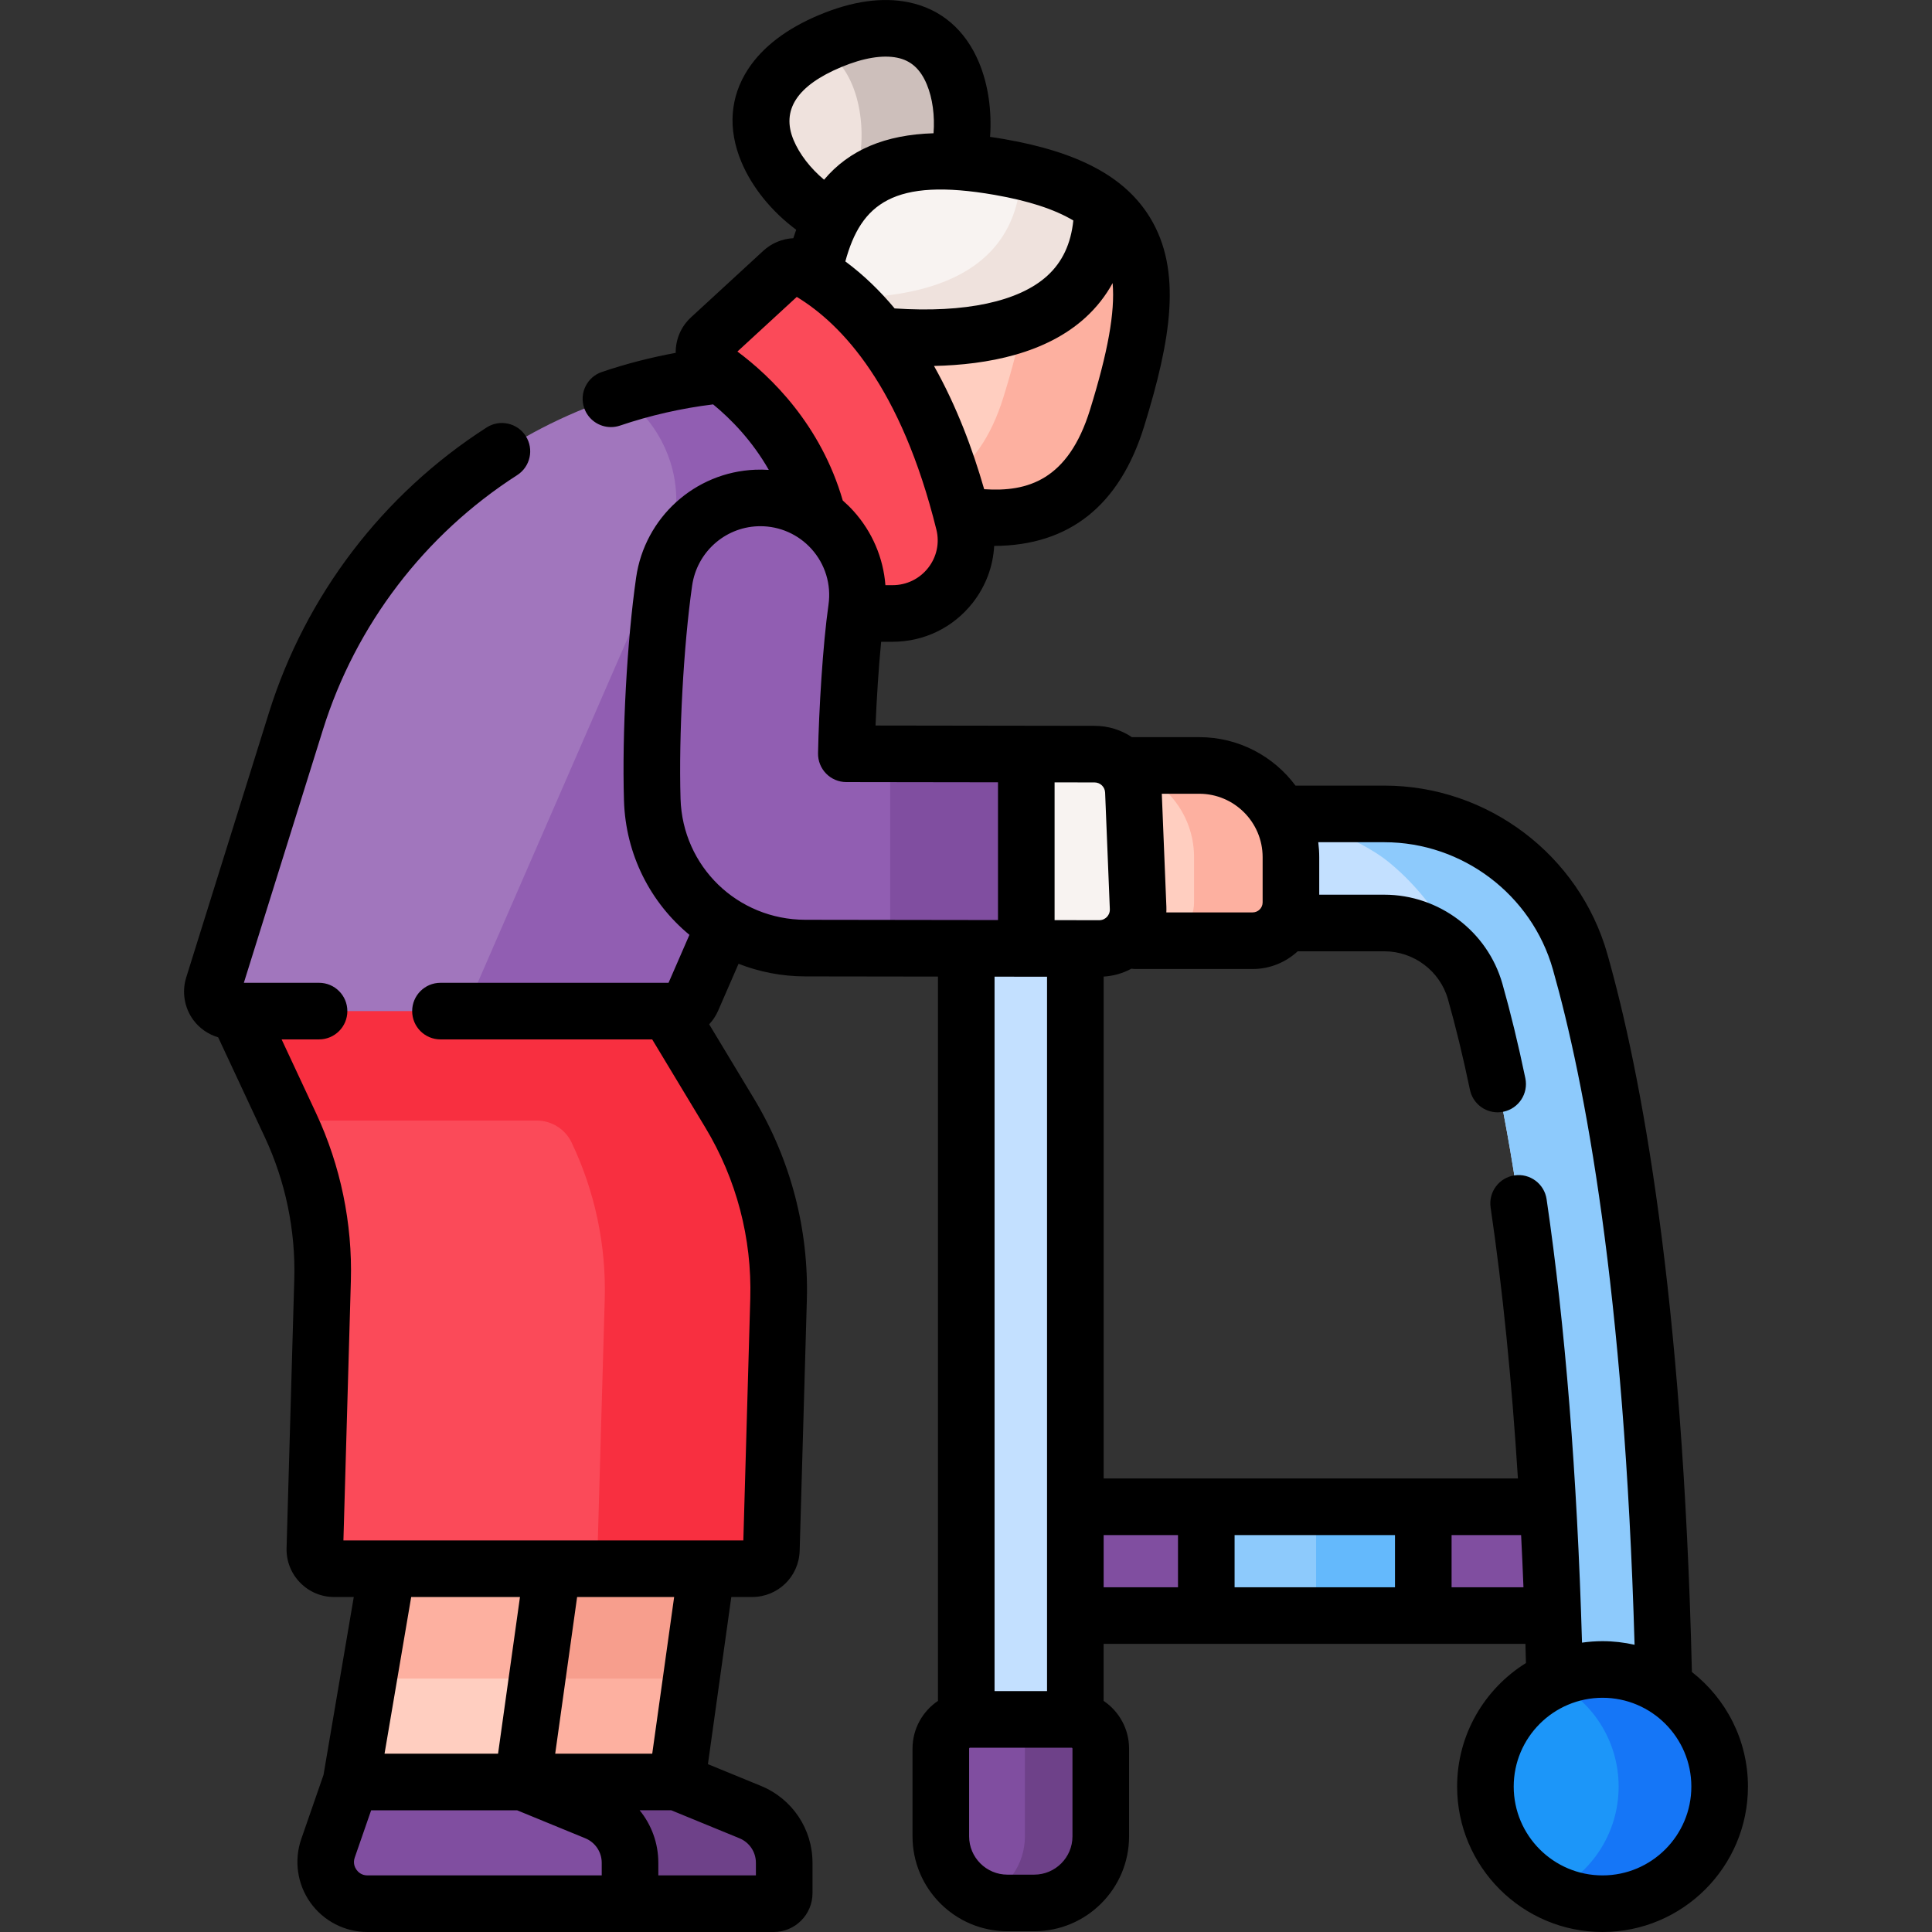 <svg id="Capa_1" enable-background="new 0 0 512.008 512.008" viewBox="0 0 512.008 512.008" xmlns="http://www.w3.org/2000/svg"><rect x="0" y="0" width="512.008" height="512.008" fill="#333333" stroke="none"/><g><g><path d="m252.539 19.478c5.664 13.574 1.626 34.858-11.948 40.523-13.574 5.664-31.543-6.437-37.208-20.011-5.664-13.574 3.122-23.481 16.696-29.145s26.796-4.941 32.46 8.633z" fill="#efe2dd"/><path d="m240.592 60.004c-6.236 2.599-13.407 1.449-19.89-1.87 7.972-8.733 9.709-24.698 5.147-35.65-2.106-5.034-5.25-8.301-9.061-10.13 1.058-.534 2.157-1.038 3.288-1.51 13.582-5.661 26.804-4.941 32.465 8.63 5.66 13.582 1.622 34.859-11.949 40.53z" fill="#cdbfbb"/><g><g><g><g><g><path d="m147.59 391.7-13.707 80.551h45.493l11.266-80.551z" fill="#fdb0a0"/><path d="m183.211 444.834 7.431-53.134h-43.052l-9.041 53.134z" fill="#f79e8d"/><g><path d="m198.812 480.228-19.436-7.977h-45.493l-6.098 17.572c-2.493 7.185 2.842 14.684 10.448 14.684h66.805c1.54 0 2.788-1.248 2.788-2.788v-8.048c.001-5.894-3.561-11.205-9.014-13.443z" fill="#6e4189"/></g></g></g><g><g><path d="m106.73 391.7-13.706 80.551h45.492l11.266-80.551z" fill="#ffcec0"/><path d="m142.351 444.834 7.431-53.134h-43.052l-9.041 53.134z" fill="#fdb0a0"/><g><path d="m157.952 480.228-19.436-7.977h-45.492l-6.098 17.572c-2.493 7.185 2.842 14.684 10.448 14.684h66.805c1.54 0 2.788-1.248 2.788-2.788v-8.048c0-5.894-3.561-11.205-9.015-13.443z" fill="#804ea0"/></g></g></g></g><path d="m175.212 264.869h-113.803l15.598 33.4c5.98 12.804 8.883 26.829 8.478 40.954l-2.041 71.226c-.083 2.893 2.24 5.284 5.135 5.284h110.711c2.78 0 5.055-2.211 5.135-4.99l1.903-66.395c.498-17.371-4.008-34.52-12.981-49.402z" fill="#fb4a59"/><path d="m193.344 294.944-18.133-30.071h-14.064c-.001-.001-.001-.003-.002-.004h-99.736l14.987 32.091h65.818c3.947 0 7.566 2.251 9.264 5.814 6.163 12.931 9.194 27.174 8.785 41.576l-1.901 66.389c-.082 2.784-2.363 4.993-5.137 4.993h46.068c2.774 0 5.055-2.209 5.127-4.993l1.911-66.389c.493-17.372-4.007-34.519-12.987-49.406z" fill="#f82f40"/></g><g><path d="m213.045 96.323c-1.506 33.337 23.085 37.008 35.914 39.246 12.83 2.238 37.211 7.109 47.08-24.769 11.563-37.349 11.027-59.182-31.154-66.54s-50.076 13.004-51.84 52.063z" fill="#ffcec0"/><path d="m296.043 110.804c-9.872 31.875-34.255 27.004-47.082 24.766-4.366-.756-10.094-1.684-15.701-3.892 12.081.081 25.845-4.397 32.672-26.44 9.892-31.966 10.921-52.578-15.448-62.46 4.286.06 9.065.554 14.4 1.482 42.18 7.361 42.715 29.193 31.159 66.544z" fill="#fdb0a0"/><path d="m292.142 54.611c-5.954-4.734-14.784-8.176-27.256-10.351-37.376-6.519-47.827 8.739-50.952 39.472l1.202 2.449c-.001 0 77.006 18.501 77.006-31.57z" fill="#f8f3f1"/><path d="m292.145 54.61c0 50.074-77.012 31.571-77.012 31.571l-1.202-2.455c.175-1.757.38-3.462.606-5.116 22.479 1.603 55.17-1.562 56.084-33.205 9.504 2.168 16.521 5.229 21.524 9.205z" fill="#efe2dd"/></g><g><g><g><g><path d="m280.168 399.318h136.54v28.831h-136.54z" fill="#804ea0" transform="matrix(-1 0 0 -1 696.876 827.467)"/></g><g><path d="m319.685 399.318h57.506v28.831h-57.506z" fill="#8dcafc"/><path d="m348.788 399.318h28.403v28.831h-28.403z" fill="#64b9fc"/></g><g><g><g><path d="m284.981 468.173h-28.91v-230.794c0-11.956 9.727-21.682 21.682-21.682h89.116c24.009 0 45.345 16.105 51.886 39.164 10.308 36.34 22.595 105.547 22.595 228.872 0 7.983-6.471 14.455-14.455 14.455-7.983 0-14.455-6.472-14.455-14.455 0-120.002-11.691-186.408-21.498-220.984-3.03-10.682-12.929-18.143-24.073-18.143h-81.888z" fill="#c3e0ff"/></g></g><g><path d="m441.353 483.735c0 7.983-6.472 14.455-14.455 14.455s-14.455-6.473-14.455-14.455c0-120.008-11.692-186.407-21.503-220.988-.683-2.426-6.807-21.035-22.725-34.129-8.754-7.201-25.776-12.925-34.048-12.925h32.701c24.01 0 45.348 16.109 51.883 39.164 10.315 36.348 22.602 105.552 22.602 228.878z" fill="#8dcafc"/></g></g></g><g><g><path d="m249.33 463.611v23.25c0 9.746 7.901 17.647 17.647 17.647h7.098c9.746 0 17.647-7.901 17.647-17.647v-23.25c0-4.28-3.47-7.75-7.75-7.75h-26.892c-4.28 0-7.75 3.47-7.75 7.75z" fill="#804ea0"/></g><g><path d="m291.721 463.411v23.248c0 9.746-7.903 17.649-17.649 17.649h-7.092c-2.296 0-4.496-.439-6.507-1.243 6.529-2.588 11.142-8.963 11.142-16.406v-23.248c0-4.277-3.473-7.75-7.75-7.75h20.106c4.284 0 7.75 3.473 7.75 7.75z" fill="#6e4189"/></g></g></g></g><g><g><g><g><g><path d="m178.721 267.955h-117.312c-3.465 0-5.937-3.361-4.903-6.669l21.921-70.156c17.176-54.97 68.084-92.399 125.675-92.399 24.39 0 40.778 25.01 31.041 47.372l-51.713 118.765c-.815 1.875-2.665 3.087-4.709 3.087z" fill="#a176bd"/><path d="m238.003 132.578c0 4.469-.904 9.051-2.856 13.53l-51.718 118.765c-.812 1.87-2.661 3.082-4.705 3.082h-58.776c2.044 0 3.894-1.212 4.716-3.082l51.708-118.765c1.952-4.479 2.856-9.062 2.856-13.541 0-11.126-5.609-21.544-14.558-27.801 12.534-3.935 25.797-6.031 39.431-6.031 19.508.001 33.902 15.997 33.902 33.843z" fill="#915eb2"/></g></g></g></g></g><g><path d="m188.756 97.609c10.379 7.123 31.513 25.861 29.972 59.602-.133 2.921 2.2 5.364 5.124 5.364h12.711c12.586 0 21.903-11.798 18.877-24.015-5.476-22.105-17.363-53.493-42.157-67.316-1.916-1.068-4.311-.743-5.924.742l-19.15 17.625c-2.421 2.228-2.165 6.137.547 7.998z" fill="#fb4a59"/></g><g><g><path d="m290.78 202.854h27.032c13.422 0 24.303 10.881 24.303 24.303v11.992c0 5.607-4.545 10.152-10.152 10.152h-31.032c-5.607 0-10.152-4.545-10.152-10.152z" fill="#ffcec0"/><path d="m342.119 227.16v11.989c0 5.604-4.548 10.152-10.152 10.152h-25.674c5.614 0 10.152-4.548 10.152-10.152v-11.989c0-13.421-10.883-24.303-24.303-24.303h25.674c13.42-.001 24.303 10.882 24.303 24.303z" fill="#fdb0a0"/></g><g><g><path d="m224.291 199.763c.217-11.465 1.282-28.597 2.693-38.417 2.29-15.931-10.442-30.023-26.524-29.373-12.436.503-22.691 9.833-24.458 22.154-2.198 15.322-3.695 39.239-3.147 57.758.652 22.048 18.479 39.343 40.584 39.373l77.869.109c5.858.008 10.544-4.865 10.308-10.718l-1.25-30.908c-.223-5.518-4.757-9.878-10.279-9.886z" fill="#915eb2"/></g><g><path d="m300.366 209.742c-.223-5.518-4.757-9.878-10.279-9.885l-54.17-.077v51.51l55.392.078c5.858.008 10.544-4.864 10.308-10.718z" fill="#804ea0"/></g><g><path d="m300.366 209.742c-.223-5.518-4.757-9.878-10.279-9.886l-18.104-.025v51.51l19.326.027c5.858.008 10.544-4.864 10.308-10.718z" fill="#f8f3f1"/></g></g></g><g><circle cx="424.694" cy="473.469" fill="#1c96f9" r="31.038"/><path d="m455.736 473.473c0 17.134-13.902 31.035-31.044 31.035-4.79 0-9.328-1.089-13.379-3.025 10.435-4.997 17.647-15.666 17.647-28.01 0-12.353-7.212-23.013-17.647-28.019 4.052-1.936 8.589-3.025 13.379-3.025 17.142-.001 31.044 13.901 31.044 31.044z" fill="#1576f7"/></g></g></g><path d="m448.379 443.103c-2.382-100.285-13.477-158.798-22.409-190.288-7.451-26.27-31.754-44.617-59.101-44.617h-23.539c-5.802-7.789-15.08-12.843-25.517-12.843h-17.709c-.041 0-.081.005-.122.006-2.827-1.892-6.224-2.999-9.885-3.004l-58.069-.083c.299-7.178.823-15.353 1.488-22.197h3.048c8.348 0 16.088-3.772 21.235-10.35 3.448-4.407 5.381-9.642 5.672-15.05 19.896-.082 33.244-10.698 39.734-31.66 7.146-23.081 10.145-41.333 1.552-55.382-6.555-10.718-18.815-17.315-38.582-20.764-1.29-.225-2.549-.418-3.793-.596.495-6.906-.496-13.875-2.92-19.685-3.632-8.702-10.092-14.232-18.682-15.99-6.953-1.426-14.89-.306-23.589 3.323-8.699 3.63-15.076 8.484-18.955 14.429-4.792 7.344-5.405 15.824-1.774 24.526 2.833 6.788 8.085 13.222 14.54 18.004-.265.733-.52 1.479-.763 2.245-2.885.14-5.712 1.274-7.959 3.342l-19.15 17.625c-2.655 2.443-4.098 5.842-4.063 9.419-6.628 1.214-13.177 2.901-19.565 5.064-3.923 1.328-6.027 5.585-4.699 9.509 1.059 3.126 3.976 5.097 7.103 5.097.797 0 1.609-.128 2.406-.398 8.009-2.711 16.3-4.591 24.676-5.619 4.735 3.891 10.339 9.62 14.753 17.362-1.185-.078-2.38-.096-3.582-.047-16.015.647-29.296 12.669-31.579 28.583-2.425 16.903-3.749 41.184-3.22 59.044.427 14.437 7.074 27.144 17.348 35.639l-5.534 12.709h-60.445c-4.142 0-7.5 3.357-7.5 7.5s3.358 7.5 7.5 7.5h56.11l14.086 23.363c8.248 13.68 12.365 29.35 11.907 45.315l-1.837 64.1h-105.985l1.972-68.795c.436-15.217-2.738-30.551-9.18-44.343l-9.172-19.641h9.92c4.142 0 7.5-3.357 7.5-7.5s-3.358-7.5-7.5-7.5h-19.927l20.962-67.087c8.674-27.761 26.956-51.717 51.477-67.457 3.486-2.237 4.498-6.877 2.26-10.363-2.238-3.485-6.876-4.496-10.363-2.26-27.48 17.639-47.969 44.489-57.692 75.605l-21.921 70.155c-1.194 3.821-.491 8.028 1.88 11.255 1.643 2.235 3.983 3.826 6.593 4.605l12.391 26.535c5.457 11.685 8.146 24.674 7.777 37.565l-2.042 71.226c-.099 3.442 1.169 6.699 3.569 9.169s5.619 3.83 9.063 3.83h5.178l-8.022 47.145-5.895 16.986c-1.965 5.663-1.064 11.96 2.411 16.844s9.128 7.8 15.123 7.8h107.665c5.673 0 10.288-4.615 10.288-10.288v-8.049c0-8.974-5.364-16.974-13.667-20.382l-14.049-5.766 6.194-44.29h5.485c6.886 0 12.435-5.392 12.632-12.274l1.903-66.396c.54-18.846-4.32-37.343-14.056-53.489l-11.83-19.621c.971-1.036 1.781-2.241 2.368-3.59l5.421-12.449c5.473 2.146 11.44 3.336 17.701 3.345l35.142.049v191.954c-4.064 2.742-6.741 7.388-6.741 12.649v23.25c0 13.866 11.281 25.146 25.146 25.146h7.099c13.866 0 25.146-11.28 25.146-25.146v-23.25c0-5.26-2.677-9.907-6.741-12.649v-15.113h111.781c.049 1.683.093 3.382.136 5.08-10.94 6.807-18.241 18.934-18.241 32.739 0 21.25 17.288 38.538 38.538 38.538s38.538-17.288 38.538-38.538c.002-12.323-5.82-23.306-14.851-30.365zm-310.58-19.87-5.806 41.518h-30.085l7.064-41.518zm-40.426 73.775c-1.597 0-2.502-.938-2.9-1.496s-.986-1.721-.462-3.229l4.349-12.531h35.524 3.154l18.067 7.415c2.65 1.088 4.362 3.641 4.362 6.505v3.337h-62.094zm102.953-3.337v3.337h-25.86v-3.337c0-5.206-1.814-10.076-4.951-13.92h8.382l18.067 7.415c2.65 1.088 4.362 3.641 4.362 6.505zm-27.474-28.92h-25.714l5.806-41.518h25.714zm161.764-237.593v11.991c0 1.462-1.189 2.651-2.652 2.651h-22.868c.019-.482.033-.966.013-1.454l-1.213-29.992h9.916c9.266.001 16.804 7.539 16.804 16.804zm-41.744-17.113 1.25 30.907c.042 1.039-.471 1.734-.78 2.056s-.982.86-2.019.86c-.001 0-.003 0-.004 0l-11.837-.017v-36.51l10.593.015c1.508.002 2.736 1.184 2.797 2.689zm-3.997-101.464c-5.801 18.74-16.624 21.839-28.055 21.064-3.032-10.551-7.304-22.012-13.296-32.662 14.285-.315 29.77-3.318 40.193-12.871 2.914-2.671 5.295-5.708 7.145-9.09.672 7.738-1.28 18.356-5.987 33.559zm-4.429-50.149c-.64 6.177-2.898 10.988-6.864 14.623-7.511 6.885-21.83 9.933-40.486 8.683-3.863-4.627-8.196-8.852-13.068-12.459 4.148-15.223 12.745-22.312 39.569-17.631 8.958 1.563 15.86 3.81 20.849 6.784zm-74.142-21.33c-3.313-7.941.947-14.446 12.663-19.335 5.788-2.415 10.905-3.269 14.803-2.473 3.653.748 6.146 2.995 7.847 7.071 1.539 3.689 2.138 8.338 1.786 12.951-12.818.384-22.346 4.401-29.016 12.307-3.591-3.007-6.508-6.748-8.083-10.521zm-14.877 56.06 15.729-14.478c12.016 7.293 27.644 23.898 37.003 61.68.877 3.542.084 7.23-2.175 10.118-2.284 2.92-5.718 4.594-9.421 4.594h-1.915c-.563-7.24-3.492-14.145-8.464-19.653-.895-.991-1.845-1.917-2.837-2.783-5.84-20.112-19.025-32.857-27.92-39.478zm-15.075 118.501c-.498-16.828.795-40.578 3.074-56.472 1.256-8.756 8.547-15.368 17.337-15.724.25-.011.498-.016.747-.016 5.164 0 10.063 2.17 13.54 6.021 3.64 4.032 5.284 9.429 4.511 14.806-1.514 10.536-2.557 28.133-2.769 39.342-.038 2.012.733 3.954 2.142 5.391 1.408 1.438 3.334 2.248 5.346 2.251l40.203.057v36.51l-51.032-.072c-18.028-.023-32.567-14.121-33.099-32.094zm97.129 47.186v189.312h-13.91v-189.332zm6.74 227.812c0 5.595-4.552 10.146-10.146 10.146h-7.099c-5.595 0-10.146-4.552-10.146-10.146v-23.25c0-.138.112-.25.25-.25h26.892c.138 0 .25.112.25.25v23.25zm8.26-79.844h19.705v13.832h-19.705zm34.704 13.832v-13.832h42.506v13.832zm57.506 0v-13.832h18.426c.23 4.549.437 9.161.623 13.832zm25.184-102.827c-.603-4.098-4.416-6.935-8.512-6.329-4.098.603-6.932 4.413-6.329 8.511 3.164 21.512 5.58 45.546 7.236 71.813h-109.789v-133.006c2.61-.166 5.107-.872 7.353-2.099.359.053.724.089 1.098.089h31.032c4.61 0 8.799-1.791 11.946-4.694h22.958c7.807 0 14.739 5.219 16.858 12.69 2.062 7.271 4.024 15.349 5.83 24.012.738 3.538 3.857 5.971 7.334 5.971.507 0 1.022-.053 1.539-.16 4.055-.845 6.657-4.817 5.812-8.873-1.878-9.007-3.925-17.433-6.083-25.043-3.94-13.894-16.807-23.597-31.289-23.597h-17.252v-9.948c0-1.342-.093-2.662-.255-3.961h17.508c20.671 0 39.041 13.862 44.67 33.711 8.471 29.862 18.944 84.901 21.647 178.978-2.734-.618-5.574-.955-8.492-.955-1.846 0-3.659.139-5.436.391-1.296-44.431-4.447-83.93-9.384-117.501zm14.819 179.185c-12.979 0-23.538-10.56-23.538-23.538s10.559-23.537 23.538-23.537 23.538 10.559 23.538 23.537-10.559 23.538-23.538 23.538z"/></g><g/><g/><g/><g/><g/><g/><g/><g/><g/><g/><g/><g/><g/><g/><g/></svg>
